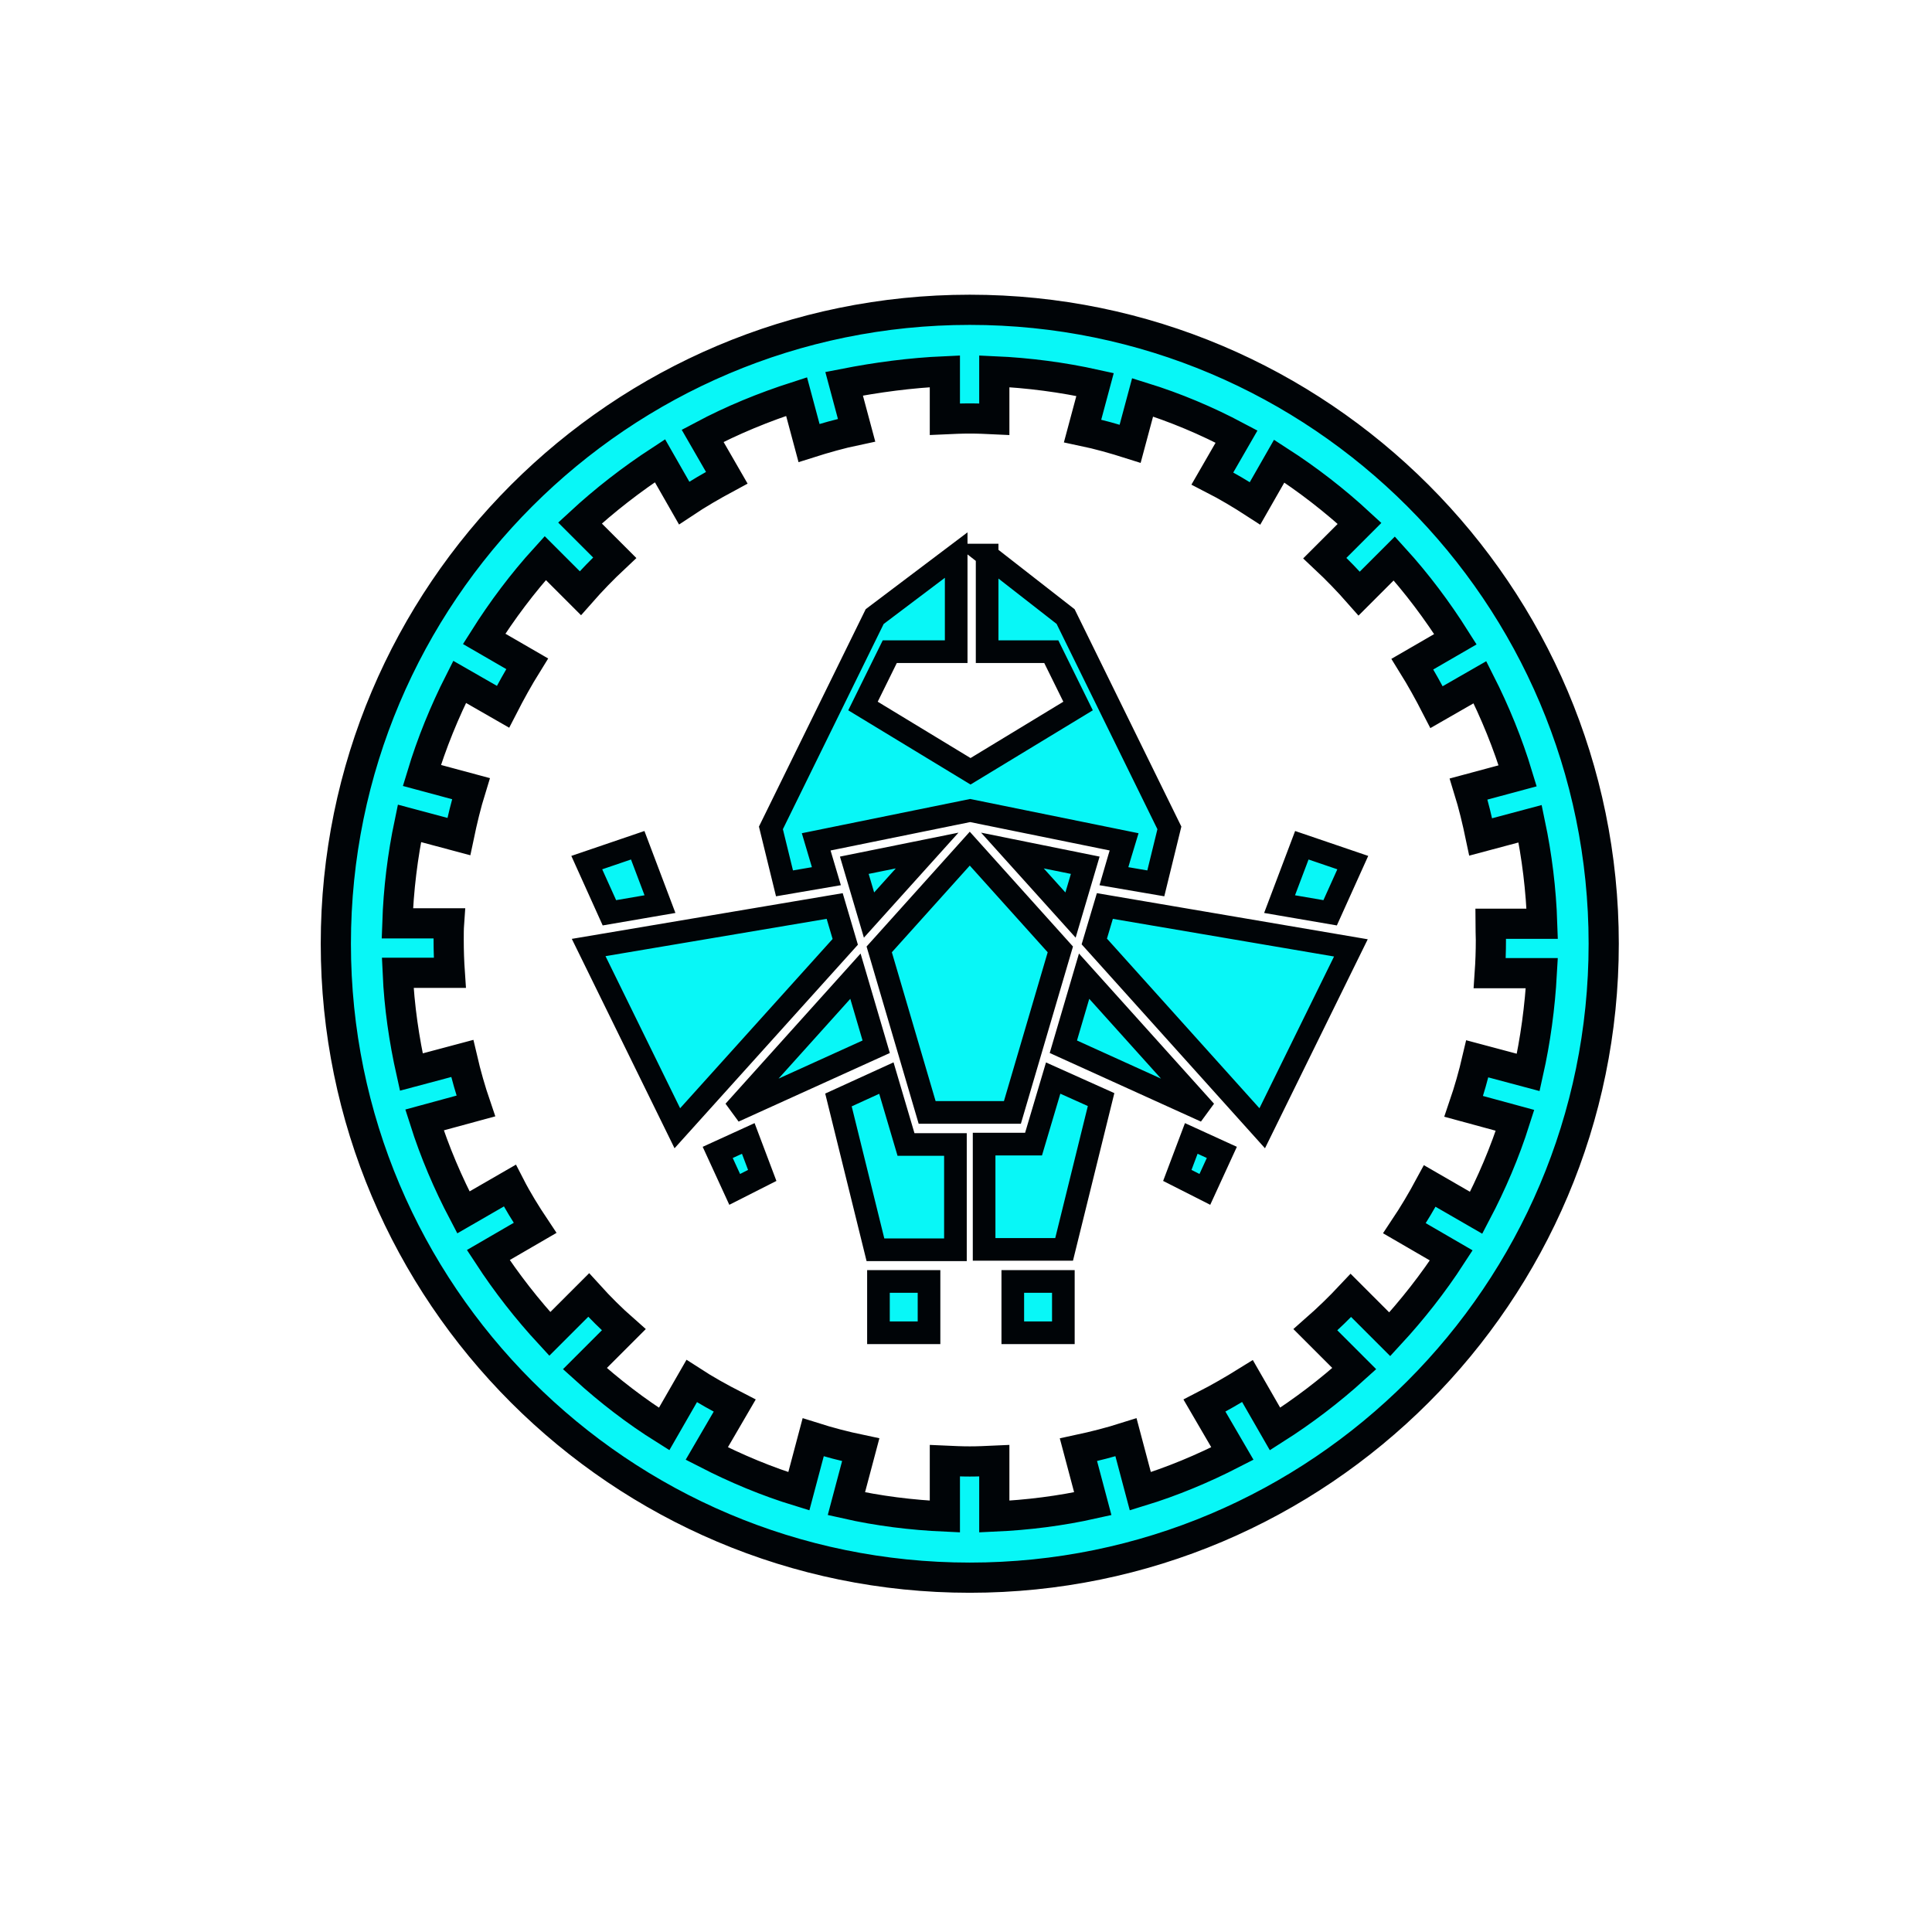 <?xml version="1.0" encoding="utf-8"?>
<!-- Generator: Adobe Illustrator 21.0.2, SVG Export Plug-In . SVG Version: 6.00 Build 0)  -->
<svg version="1.1" baseProfile="tiny" id="Layer_1" xmlns="http://www.w3.org/2000/svg" xmlns:xlink="http://www.w3.org/1999/xlink"
	 x="0px" y="0px" viewBox="0 0 512 512" xml:space="preserve">
<g transform="translate(0,0)">
	<path fill="#08F7F7" stroke="#000407" stroke-width="8" d="M257,82.1c-92.7,0-168,75.3-168,168c0,92.7,75.3,168,168,168
		s168-75.3,168-168C425,157.4,349.7,82.1,257,82.1z M250.4,98.4v12.7c2.2-0.1,4.4-0.2,6.6-0.2c2.2,0,4.4,0.1,6.5,0.2V98.4
		c9.1,0.4,18.1,1.6,26.7,3.5l-3.3,12.3c4.3,0.9,8.5,2.1,12.6,3.4l3.3-12.3c8.7,2.7,17,6.2,24.9,10.4l-6.4,11.1
		c3.9,2,7.6,4.2,11.3,6.6l6.4-11.2c7.6,4.9,14.7,10.4,21.3,16.5l-9.2,9.2c3.2,3,6.2,6.1,9.1,9.4l9.3-9.3c6,6.6,11.4,13.8,16.2,21.4
		l-11.4,6.6c2.3,3.7,4.4,7.5,6.4,11.4l11.5-6.6c4,7.9,7.4,16.2,10,24.8l-13,3.5c1.3,4.2,2.3,8.4,3.2,12.7l13.1-3.5
		c1.8,8.6,2.9,17.4,3.2,26.5h-13.7c0,1.4,0.1,2.9,0.1,4.3c0,3-0.1,5.9-0.3,8.8h13.8c-0.5,9-1.7,17.8-3.6,26.3l-13.5-3.6
		c-1,4.3-2.2,8.5-3.6,12.6l13.6,3.7c-2.7,8.5-6.2,16.7-10.3,24.5l-12.3-7.1c-2.1,3.9-4.3,7.6-6.7,11.2l12.4,7.2
		c-4.8,7.4-10.3,14.4-16.3,20.9l-10.3-10.3c-3,3.2-6.1,6.2-9.4,9.1l10.3,10.3c-6.5,5.9-13.6,11.3-21,16l-7.3-12.7
		c-3.7,2.3-7.5,4.5-11.4,6.5l7.4,12.7c-7.8,4-15.9,7.4-24.4,10l-3.8-14.3c-4.1,1.3-8.4,2.4-12.6,3.3l3.8,14.3
		c-8.5,1.9-17.2,3-26.1,3.4v-14.8c-2.2,0.1-4.3,0.2-6.5,0.2c-2.2,0-4.4-0.1-6.6-0.2v14.8c-8.9-0.4-17.7-1.5-26.1-3.4l3.8-14.3
		c-4.3-0.9-8.5-2-12.6-3.3l-3.8,14.3c-8.5-2.6-16.6-6-24.4-10l7.4-12.7c-3.9-2-7.7-4.1-11.4-6.5l-7.3,12.7c-7.5-4.7-14.5-10.1-21-16
		l10.3-10.3c-3.3-2.9-6.4-6-9.3-9.2l-10.3,10.3c-6-6.5-11.4-13.4-16.3-20.9l12.4-7.2c-2.4-3.6-4.7-7.3-6.7-11.2l-12.3,7.1
		c-4.1-7.8-7.6-16-10.3-24.5l13.6-3.7c-1.4-4.1-2.6-8.3-3.6-12.6l-13.5,3.6c-1.9-8.5-3.2-17.3-3.6-26.3h13.8
		c-0.2-2.9-0.3-5.8-0.3-8.8c0-1.4,0-2.9,0.1-4.3h-13.7c0.3-9,1.4-17.9,3.2-26.5l13.1,3.5c0.9-4.3,1.9-8.5,3.2-12.7l-13-3.5
		c2.6-8.6,6-16.9,10-24.8l11.5,6.6c2-3.9,4.1-7.7,6.4-11.4l-11.4-6.6c4.8-7.6,10.2-14.8,16.2-21.4l9.3,9.3c2.9-3.3,5.9-6.4,9.1-9.4
		l-9.2-9.2c6.6-6.1,13.7-11.6,21.2-16.5l6.4,11.2c3.6-2.4,7.4-4.6,11.3-6.7l-6.4-11.1c7.9-4.2,16.2-7.6,24.9-10.4l3.3,12.3
		c4.1-1.3,8.3-2.5,12.6-3.4l-3.3-12.3C232.4,100,241.3,98.8,250.4,98.4L250.4,98.4z"/>
</g>
<g transform="translate(0,0)">
	<path fill="#08F7F7" stroke="#000407" stroke-width="6" d="M261.5,147.1l20.9,16.3l27.5,56l-3.6,14.7l-11.1-1.9l1.4-4.8l1.3-4.3
		l-40.8-8.3l-40.8,8.3l2.7,9.1l-11.1,1.9l-3.6-14.7l27.5-56l21.6-16.3v25.6h-17.6l-7.1,14.4l28.5,17.3l28.5-17.3l-7.1-14.4h-17
		V147.1z M345,224l13.5,4.6l-6,13.3l-13.4-2.3L345,224z M169,224l5.9,15.6l-13.4,2.3l-6-13.3L169,224z M257,224.9l24,26.7
		l-12.7,43.2h-22.6L233,251.6L257,224.9z M268.3,225.4l19.3,3.9l-3.9,13.2L268.3,225.4z M245.7,225.4l-15.4,17.1l-3.9-13.2
		L245.7,225.4z M292.8,240.1l65.2,11.1L334.5,299L290,249.5L292.8,240.1z M221.2,240.1l2.8,9.5L179.5,299L156,251.1L221.2,240.1z
		 M287.3,258.7l32.2,35.8l-37.7-17.1L287.3,258.7z M226.7,258.7l5.5,18.7l-37.7,17.1L226.7,258.7z M279.1,285.7l12.7,5.7l-9.8,39.7
		h-21.2v-27.9h13.1L279.1,285.7z M234.9,285.7l5.2,17.6h13.1v27.9H232l-9.8-39.7L234.9,285.7z M315.7,301.7l8.1,3.7l-4.5,9.8
		l-7.3-3.7L315.7,301.7z M198.3,301.7l3.7,9.8l-7.3,3.7l-4.5-9.8L198.3,301.7z M281.8,339.6v13.6h-13.4v-13.6H281.8z M246.2,339.6
		v13.6h-13.4v-13.6H246.2z"/>
</g>
</svg>
